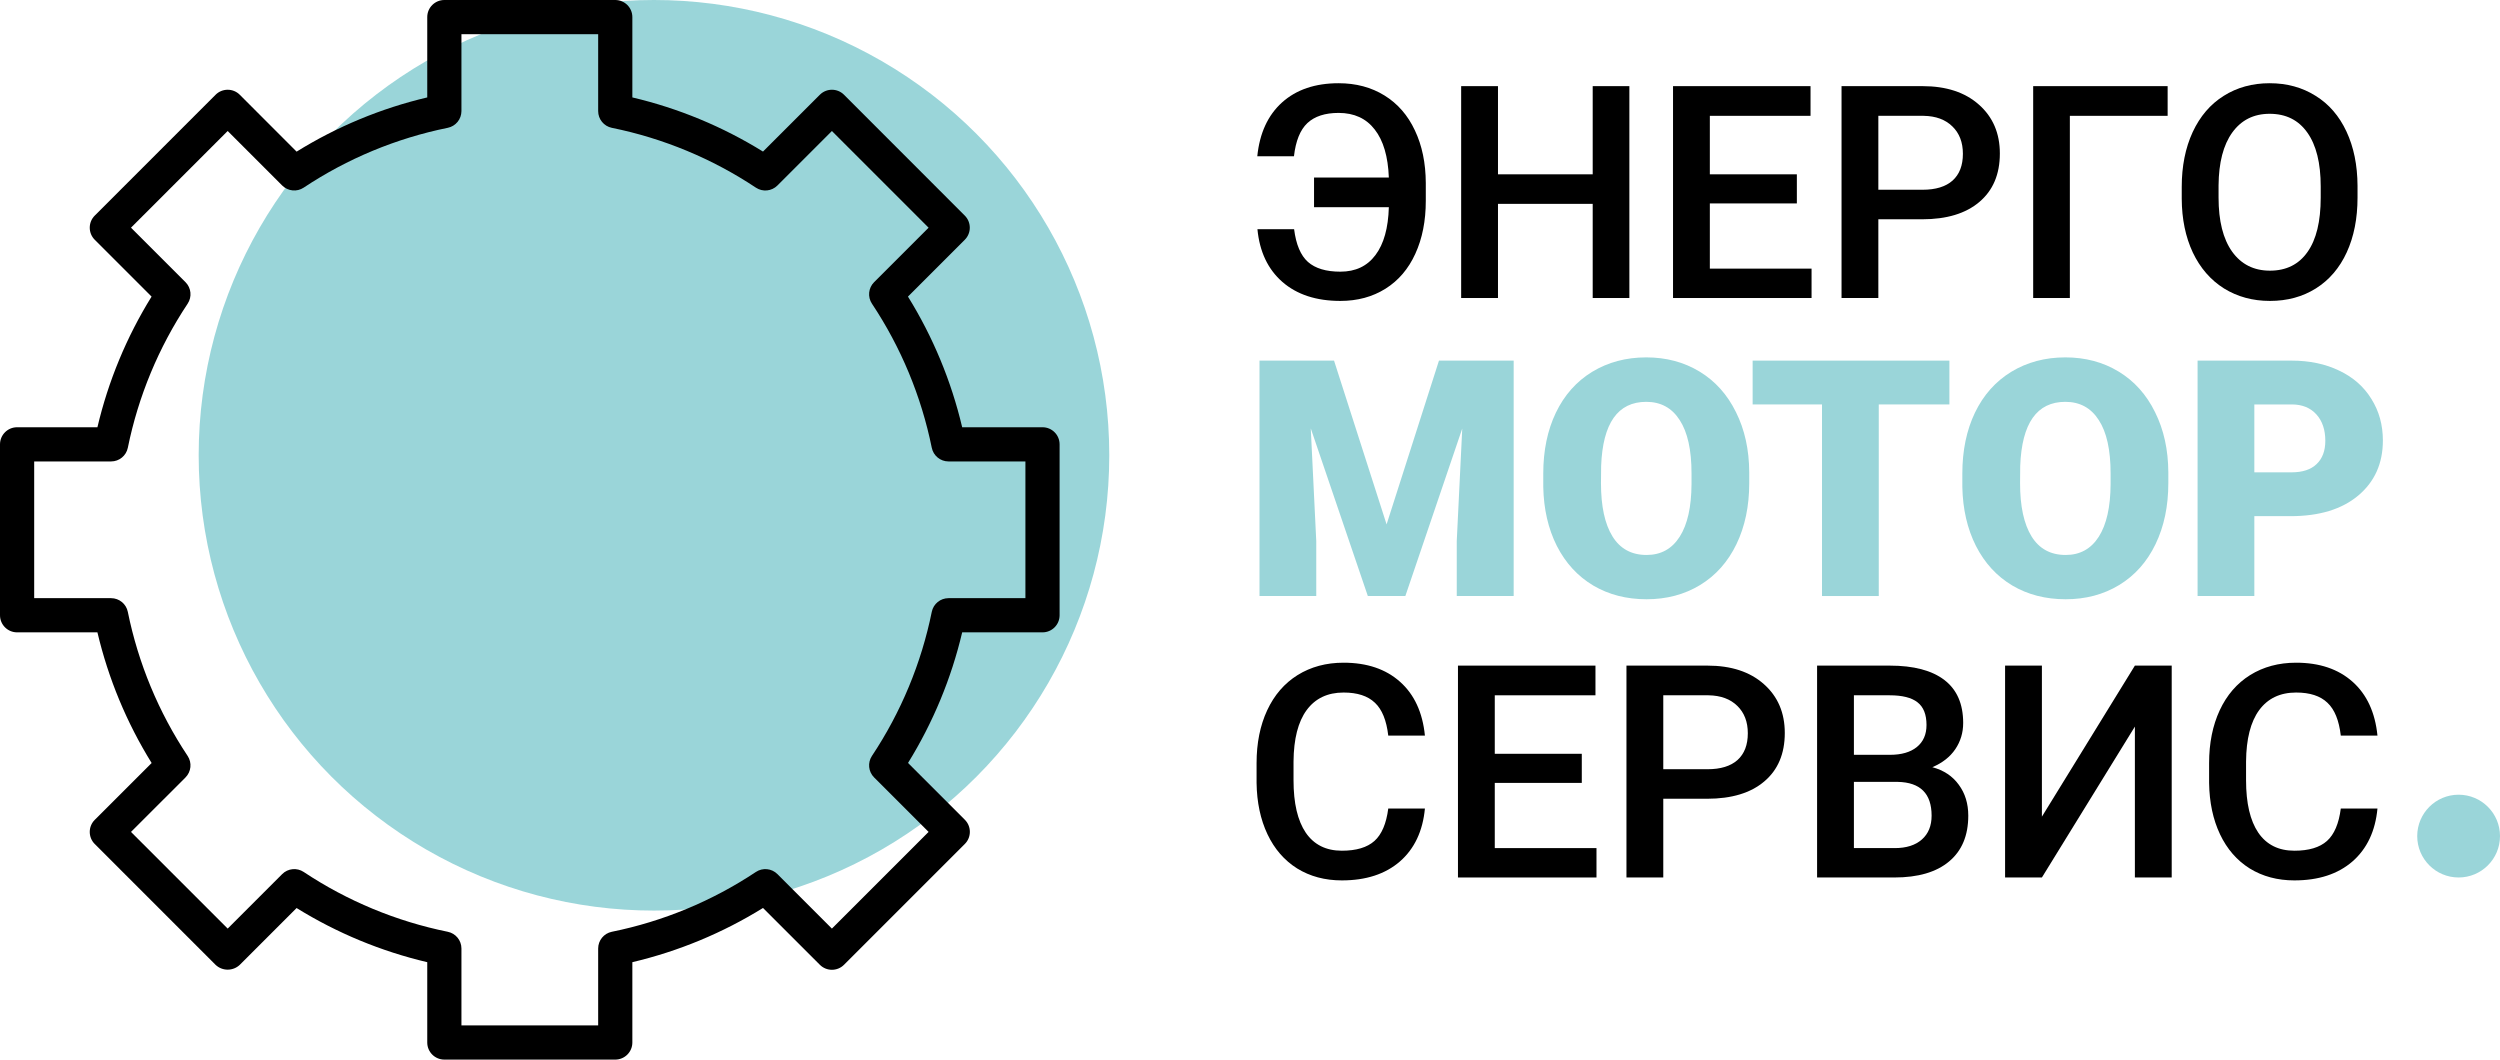 <svg width="151" height="64" viewBox="0 0 151 64" fill="none" xmlns="http://www.w3.org/2000/svg">
<circle cx="39.5" cy="27.5" r="27.5" fill="#9AD5D9"/>
<path d="M62.968 25.806H58.116C57.457 23.016 56.351 20.351 54.841 17.914L58.273 14.482C58.676 14.079 58.676 13.425 58.273 13.022L50.978 5.723C50.575 5.32 49.922 5.32 49.519 5.723L46.085 9.155C43.648 7.646 40.983 6.541 38.194 5.884V1.032C38.194 0.462 37.731 0 37.161 0H26.839C26.269 0 25.806 0.462 25.806 1.032V5.884C23.016 6.542 20.351 7.648 17.915 9.159L14.482 5.723C14.079 5.32 13.425 5.32 13.022 5.723L5.723 13.022C5.32 13.425 5.32 14.079 5.723 14.482L9.155 17.914C7.646 20.351 6.541 23.016 5.884 25.806H1.032C0.462 25.806 0 26.269 0 26.839V37.161C0 37.731 0.462 38.194 1.032 38.194H5.884C6.543 40.984 7.649 43.649 9.159 46.086L5.723 49.519C5.32 49.922 5.32 50.575 5.723 50.978L13.022 58.277C13.431 58.664 14.072 58.664 14.482 58.277L17.914 54.845C20.351 56.354 23.016 57.459 25.806 58.116V62.968C25.806 63.538 26.269 64 26.839 64H37.161C37.731 64 38.194 63.538 38.194 62.968V58.116C40.984 57.457 43.649 56.351 46.086 54.841L49.519 58.273C49.922 58.676 50.575 58.676 50.978 58.273L58.277 50.974C58.68 50.571 58.68 49.917 58.277 49.514L54.845 46.082C56.353 43.646 57.458 40.982 58.116 38.194H62.968C63.538 38.194 64 37.731 64 37.161V26.839C64 26.269 63.538 25.806 62.968 25.806ZM61.935 36.129H57.29C56.8 36.129 56.377 36.474 56.279 36.955C55.648 40.062 54.421 43.017 52.666 45.657C52.394 46.066 52.449 46.61 52.796 46.957L56.087 50.247L50.247 56.087L46.957 52.796C46.61 52.449 46.066 52.394 45.657 52.666C43.017 54.421 40.062 55.648 36.955 56.279C36.474 56.377 36.129 56.8 36.129 57.29V61.935H27.871V57.29C27.871 56.8 27.526 56.377 27.045 56.279C23.938 55.648 20.983 54.421 18.343 52.666C17.934 52.394 17.39 52.449 17.043 52.796L13.753 56.087L7.912 50.248L11.203 46.959C11.55 46.611 11.605 46.067 11.333 45.658C9.578 43.018 8.351 40.063 7.72 36.956C7.623 36.475 7.2 36.13 6.71 36.129H2.065V27.871H6.71C7.2 27.871 7.623 27.526 7.721 27.045C8.352 23.938 9.579 20.983 11.334 18.343C11.606 17.934 11.551 17.39 11.204 17.043L7.912 13.752L13.752 7.912L17.043 11.203C17.39 11.55 17.934 11.605 18.343 11.333C20.983 9.578 23.938 8.351 27.044 7.72C27.525 7.623 27.87 7.2 27.871 6.71V2.065H36.129V6.71C36.129 7.2 36.474 7.623 36.955 7.721C40.061 8.352 43.016 9.579 45.656 11.334C46.065 11.606 46.609 11.552 46.956 11.204L50.247 7.913L56.087 13.753L52.796 17.043C52.449 17.39 52.394 17.934 52.666 18.343C54.421 20.983 55.648 23.938 56.279 27.045C56.377 27.526 56.8 27.871 57.29 27.871H61.935V36.129Z" fill="black"/>
<circle cx="148.5" cy="50.5" r="2.5" fill="#9AD5D9"/>
<path d="M86.065 48.834C85.936 50.199 85.433 51.266 84.554 52.033C83.675 52.795 82.506 53.176 81.047 53.176C80.027 53.176 79.128 52.935 78.349 52.455C77.575 51.969 76.978 51.28 76.556 50.39C76.134 49.499 75.914 48.465 75.897 47.287V46.092C75.897 44.885 76.11 43.821 76.538 42.901C76.966 41.981 77.578 41.273 78.375 40.774C79.178 40.276 80.103 40.027 81.152 40.027C82.564 40.027 83.701 40.411 84.562 41.179C85.424 41.946 85.925 43.03 86.065 44.431H83.851C83.745 43.511 83.476 42.849 83.042 42.444C82.614 42.034 81.984 41.829 81.152 41.829C80.186 41.829 79.441 42.184 78.92 42.893C78.404 43.596 78.141 44.63 78.129 45.995V47.129C78.129 48.512 78.375 49.566 78.867 50.293C79.365 51.02 80.092 51.383 81.047 51.383C81.92 51.383 82.576 51.187 83.016 50.794C83.455 50.401 83.733 49.748 83.851 48.834H86.065Z" fill="black"/>
<path d="M95.54 47.287H90.284V51.225H96.428V53H88.061V40.203H96.366V41.996H90.284V45.529H95.54V47.287Z" fill="black"/>
<path d="M100.462 48.245V53H98.238V40.203H103.134C104.563 40.203 105.697 40.575 106.535 41.319C107.379 42.063 107.801 43.048 107.801 44.273C107.801 45.526 107.388 46.502 106.562 47.199C105.741 47.897 104.59 48.245 103.107 48.245H100.462ZM100.462 46.461H103.134C103.925 46.461 104.528 46.276 104.944 45.907C105.36 45.532 105.568 44.993 105.568 44.29C105.568 43.599 105.357 43.048 104.936 42.638C104.514 42.222 103.934 42.008 103.195 41.996H100.462V46.461Z" fill="black"/>
<path d="M109.752 53V40.203H114.138C115.585 40.203 116.687 40.493 117.442 41.073C118.198 41.653 118.576 42.518 118.576 43.666C118.576 44.252 118.418 44.779 118.102 45.248C117.785 45.717 117.322 46.08 116.713 46.338C117.404 46.525 117.938 46.88 118.312 47.401C118.693 47.917 118.884 48.538 118.884 49.265C118.884 50.466 118.497 51.389 117.724 52.033C116.956 52.678 115.854 53 114.419 53H109.752ZM111.976 47.226V51.225H114.445C115.143 51.225 115.688 51.052 116.08 50.706C116.473 50.36 116.669 49.88 116.669 49.265C116.669 47.935 115.989 47.255 114.63 47.226H111.976ZM111.976 45.591H114.155C114.847 45.591 115.386 45.435 115.772 45.125C116.165 44.809 116.361 44.363 116.361 43.789C116.361 43.156 116.18 42.699 115.816 42.418C115.459 42.137 114.899 41.996 114.138 41.996H111.976V45.591Z" fill="black"/>
<path d="M128.947 40.203H131.171V53H128.947V43.886L123.331 53H121.107V40.203H123.331V49.326L128.947 40.203Z" fill="black"/>
<path d="M143.599 48.834C143.47 50.199 142.966 51.266 142.087 52.033C141.208 52.795 140.039 53.176 138.58 53.176C137.561 53.176 136.661 52.935 135.882 52.455C135.108 51.969 134.511 51.28 134.089 50.39C133.667 49.499 133.447 48.465 133.43 47.287V46.092C133.43 44.885 133.644 43.821 134.071 42.901C134.499 41.981 135.111 41.273 135.908 40.774C136.711 40.276 137.637 40.027 138.686 40.027C140.098 40.027 141.234 40.411 142.096 41.179C142.957 41.946 143.458 43.03 143.599 44.431H141.384C141.278 43.511 141.009 42.849 140.575 42.444C140.147 42.034 139.518 41.829 138.686 41.829C137.719 41.829 136.975 42.184 136.453 42.893C135.938 43.596 135.674 44.63 135.662 45.995V47.129C135.662 48.512 135.908 49.566 136.4 50.293C136.898 51.02 137.625 51.383 138.58 51.383C139.453 51.383 140.109 51.187 140.549 50.794C140.988 50.401 141.267 49.748 141.384 48.834H143.599Z" fill="black"/>
<path d="M80.576 21.781L83.75 31.674L86.914 21.781H91.426V36H87.988V32.68L88.32 25.883L84.883 36H82.617L79.17 25.873L79.502 32.68V36H76.074V21.781H80.576Z" fill="#9AD5D9"/>
<path d="M105.654 29.184C105.654 30.57 105.397 31.797 104.883 32.865C104.368 33.933 103.636 34.757 102.686 35.336C101.742 35.909 100.664 36.195 99.453 36.195C98.242 36.195 97.168 35.919 96.231 35.365C95.293 34.805 94.561 34.008 94.033 32.973C93.512 31.938 93.239 30.749 93.213 29.408V28.607C93.213 27.214 93.467 25.987 93.975 24.926C94.489 23.858 95.221 23.035 96.172 22.455C97.129 21.876 98.216 21.586 99.434 21.586C100.638 21.586 101.712 21.872 102.656 22.445C103.6 23.018 104.333 23.835 104.854 24.896C105.381 25.951 105.648 27.162 105.654 28.529V29.184ZM102.168 28.588C102.168 27.175 101.93 26.104 101.455 25.375C100.986 24.639 100.312 24.271 99.434 24.271C97.715 24.271 96.807 25.561 96.709 28.139L96.699 29.184C96.699 30.577 96.93 31.648 97.393 32.397C97.855 33.145 98.542 33.52 99.453 33.52C100.319 33.52 100.986 33.152 101.455 32.416C101.924 31.68 102.161 30.622 102.168 29.242V28.588Z" fill="#9AD5D9"/>
<path d="M117.744 24.428H113.477V36H110.049V24.428H105.859V21.781H117.744V24.428Z" fill="#9AD5D9"/>
<path d="M130.967 29.184C130.967 30.57 130.71 31.797 130.195 32.865C129.681 33.933 128.949 34.757 127.998 35.336C127.054 35.909 125.977 36.195 124.766 36.195C123.555 36.195 122.48 35.919 121.543 35.365C120.605 34.805 119.873 34.008 119.346 32.973C118.825 31.938 118.551 30.749 118.525 29.408V28.607C118.525 27.214 118.779 25.987 119.287 24.926C119.801 23.858 120.534 23.035 121.484 22.455C122.441 21.876 123.529 21.586 124.746 21.586C125.951 21.586 127.025 21.872 127.969 22.445C128.913 23.018 129.645 23.835 130.166 24.896C130.693 25.951 130.96 27.162 130.967 28.529V29.184ZM127.48 28.588C127.48 27.175 127.243 26.104 126.768 25.375C126.299 24.639 125.625 24.271 124.746 24.271C123.027 24.271 122.119 25.561 122.021 28.139L122.012 29.184C122.012 30.577 122.243 31.648 122.705 32.397C123.167 33.145 123.854 33.52 124.766 33.52C125.632 33.52 126.299 33.152 126.768 32.416C127.236 31.68 127.474 30.622 127.48 29.242V28.588Z" fill="#9AD5D9"/>
<path d="M136.162 31.176V36H132.734V21.781H138.408C139.495 21.781 140.456 21.983 141.289 22.387C142.129 22.784 142.777 23.354 143.232 24.096C143.695 24.831 143.926 25.668 143.926 26.605C143.926 27.992 143.428 29.102 142.432 29.936C141.442 30.762 140.081 31.176 138.35 31.176H136.162ZM136.162 28.529H138.408C139.072 28.529 139.577 28.363 139.922 28.031C140.273 27.699 140.449 27.23 140.449 26.625C140.449 25.961 140.27 25.43 139.912 25.033C139.554 24.636 139.066 24.434 138.447 24.428H136.162V28.529Z" fill="#9AD5D9"/>
<path d="M78.164 13.843C78.281 14.769 78.56 15.428 78.999 15.82C79.444 16.213 80.098 16.409 80.959 16.409C81.873 16.409 82.579 16.075 83.077 15.407C83.581 14.739 83.851 13.775 83.886 12.516H79.368V10.723H83.886C83.839 9.457 83.555 8.49 83.033 7.822C82.518 7.154 81.791 6.82 80.853 6.82C80.033 6.82 79.403 7.025 78.964 7.436C78.53 7.846 78.261 8.514 78.155 9.439H75.94C76.081 8.045 76.579 6.961 77.435 6.188C78.296 5.414 79.436 5.027 80.853 5.027C81.902 5.027 82.825 5.273 83.622 5.766C84.419 6.258 85.031 6.961 85.459 7.875C85.893 8.789 86.112 9.847 86.118 11.048V12.129C86.118 13.342 85.907 14.408 85.485 15.328C85.069 16.242 84.469 16.945 83.684 17.438C82.898 17.93 81.99 18.176 80.959 18.176C79.506 18.176 78.34 17.795 77.461 17.033C76.582 16.266 76.078 15.202 75.949 13.843H78.164Z" fill="black"/>
<path d="M98.414 18H96.199V12.313H90.478V18H88.254V5.203H90.478V10.529H96.199V5.203H98.414V18Z" fill="black"/>
<path d="M108.53 12.287H103.274V16.225H109.418V18H101.051V5.203H109.356V6.996H103.274V10.529H108.53V12.287Z" fill="black"/>
<path d="M113.452 13.245V18H111.229V5.203H116.124C117.554 5.203 118.688 5.575 119.525 6.319C120.369 7.063 120.791 8.048 120.791 9.272C120.791 10.526 120.378 11.502 119.552 12.199C118.731 12.896 117.58 13.245 116.098 13.245H113.452ZM113.452 11.461H116.124C116.915 11.461 117.519 11.276 117.935 10.907C118.351 10.532 118.559 9.993 118.559 9.29C118.559 8.599 118.348 8.048 117.926 7.638C117.504 7.222 116.924 7.008 116.186 6.996H113.452V11.461Z" fill="black"/>
<path d="M130.925 6.996H125.019V18H122.804V5.203H130.925V6.996Z" fill="black"/>
<path d="M142.395 11.935C142.395 13.19 142.178 14.291 141.744 15.24C141.311 16.184 140.689 16.91 139.881 17.42C139.078 17.924 138.152 18.176 137.104 18.176C136.066 18.176 135.141 17.924 134.326 17.42C133.518 16.91 132.891 16.186 132.445 15.249C132.006 14.312 131.783 13.23 131.777 12.006V11.285C131.777 10.037 131.997 8.936 132.437 7.98C132.882 7.025 133.506 6.296 134.309 5.792C135.117 5.282 136.043 5.027 137.086 5.027C138.129 5.027 139.052 5.279 139.854 5.783C140.663 6.281 141.287 7.002 141.727 7.945C142.166 8.883 142.389 9.976 142.395 11.224V11.935ZM140.171 11.268C140.171 9.85 139.901 8.763 139.362 8.007C138.829 7.251 138.07 6.873 137.086 6.873C136.125 6.873 135.372 7.251 134.827 8.007C134.288 8.757 134.013 9.82 134.001 11.197V11.935C134.001 13.342 134.273 14.429 134.818 15.196C135.369 15.964 136.131 16.348 137.104 16.348C138.088 16.348 138.844 15.973 139.371 15.223C139.904 14.473 140.171 13.377 140.171 11.935V11.268Z" fill="black"/>
</svg>
